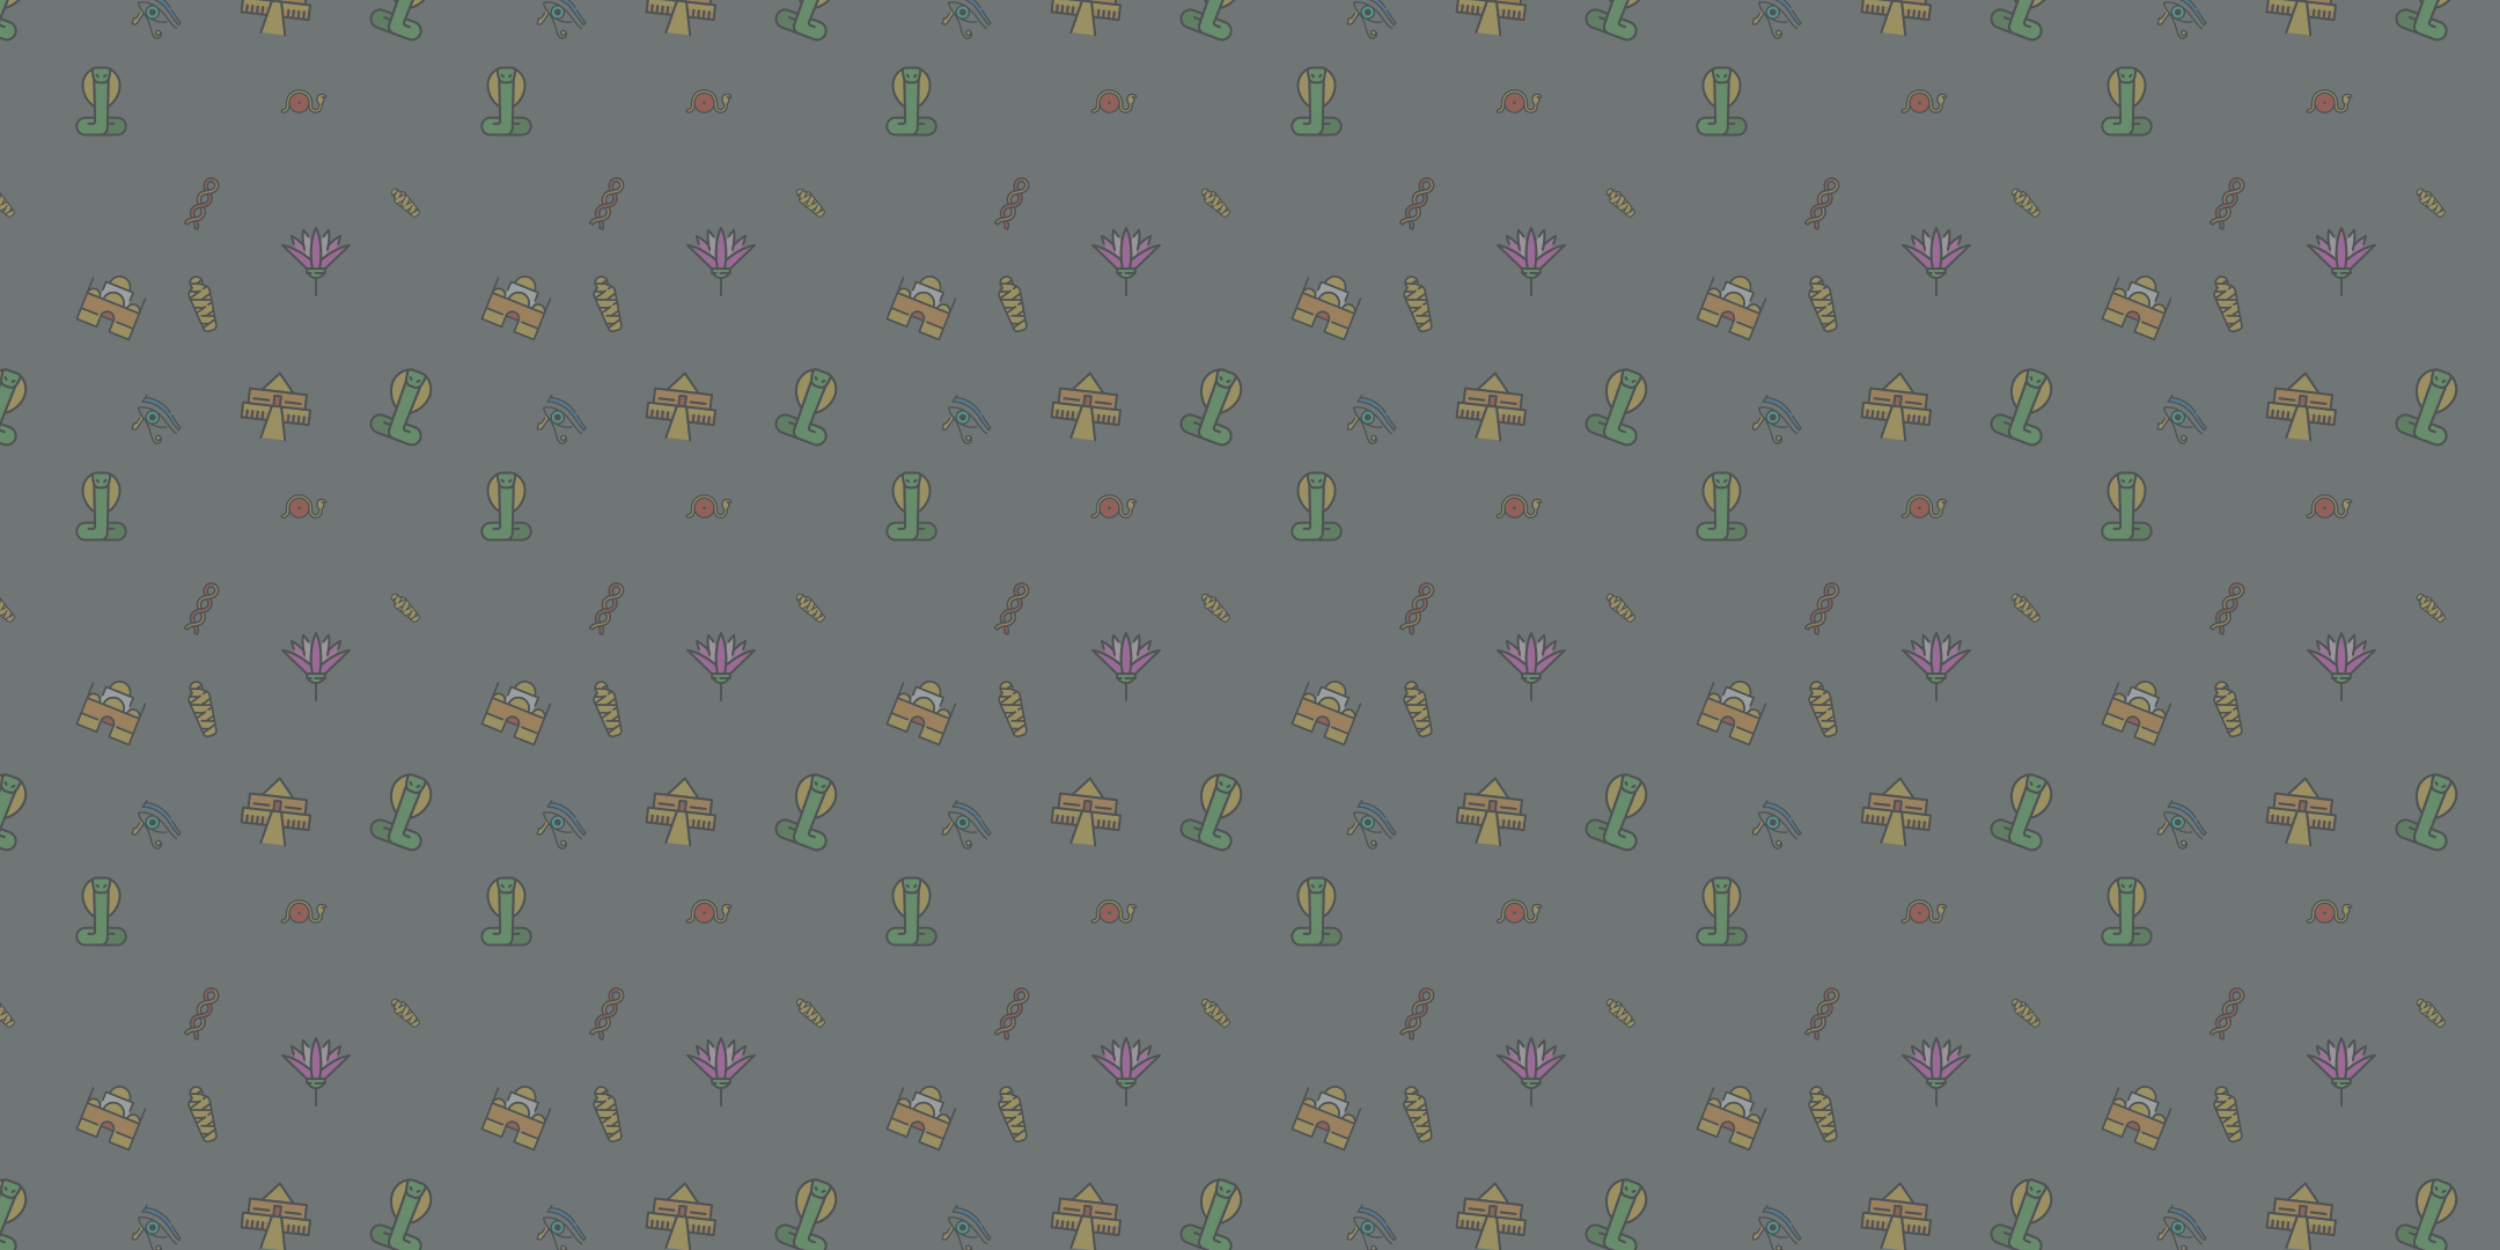 <svg xmlns="http://www.w3.org/2000/svg" xmlns:xlink="http://www.w3.org/1999/xlink" xmlns:fi="http://pattern.flaticon.com/" x="0" y="0" width="2160" height="1080" viewBox="0 0 2160 1080"><rect x="0px" y="0px" width="100%" height="100%" opacity="1" fill="#707676"/><defs><g transform="matrix(0.128 0.048 -0.048 0.128 331.529 309.042)" id="L1_12"><path d="M125,450h75.543c-9.891-9.502-16.2-22.722-16.516-37.327l-0.491-22.672L147.5,390   c-4.142,0-7.5-3.358-7.5-7.5s3.358-7.5,7.5-7.5l35.71,0.001L182.668,350H125c-27.57,0-50,22.43-50,50S97.43,450,125,450z" fill="#3b913e"/><path d="M180.616,255.317l-3.627-167.335c-1.216-2.703-2.146-5.524-2.726-8.428l-8.233-41.166   c-0.605-3.025-0.822-6.005-0.676-8.895C134.123,51.104,115,86.711,115,126.006C115,174.139,143.024,228.139,180.616,255.317z" fill="#fecc33"/><path d="M299.647,29.492c0.146,2.89-0.071,5.87-0.676,8.895l-8.233,41.166   c-0.581,2.904-1.511,5.725-2.726,8.428l-3.627,167.336C321.977,228.14,350,174.139,350,126.006   C350,86.712,330.878,51.104,299.647,29.492z" fill="#fecc33"/><path d="M340,350h-57.668l-0.383,17.665c-0.042,1.956,0.682,3.797,2.039,5.184s3.182,2.15,5.138,2.15H317.5   c4.142,0,7.5,3.357,7.5,7.5s-3.358,7.5-7.5,7.5h-28.375c-6.024,0-11.656-2.365-15.858-6.659c-4.203-4.295-6.445-9.977-6.314-15.999   l0.071-3.273l5.583-257.539C265.238,111.805,256.425,115,247.5,115h-30c-8.925,0-17.738-3.195-25.106-8.471l6.629,305.82   c0.434,20.021,16.504,36.438,36.274,37.582c0.73,0.042,1.464,0.069,2.203,0.069H340c27.57,0,50-22.43,50-50S367.57,350,340,350z" fill="#4fc153"/><path d="M197.5,15c-5.691,0-10.542,2.094-13.659,5.896s-4.219,8.97-3.103,14.55l8.233,41.166   C191.507,89.29,204.571,100,217.5,100h30c12.929,0,25.993-10.71,28.529-23.388l8.233-41.166c1.116-5.58,0.014-10.747-3.103-14.55   S273.191,15,267.5,15H197.5z M197.197,52.196c2.929-2.928,7.678-2.928,10.606,0l10,10c2.929,2.93,2.929,7.678,0,10.607   C216.339,74.268,214.419,75,212.5,75s-3.839-0.732-5.303-2.196l-10-10C194.268,59.874,194.268,55.126,197.197,52.196z    M267.803,62.804l-10,10C256.339,74.268,254.419,75,252.5,75s-3.839-0.732-5.303-2.196c-2.929-2.93-2.929-7.678,0-10.607l10-10   c2.929-2.928,7.678-2.928,10.606,0C270.732,55.126,270.732,59.874,267.803,62.804z" fill="#4fc153"/><path d="M340,335h-57.343l1.332-61.462c22.229-13.29,42.475-35.134,57.346-61.985C356.596,183.997,365,153.616,365,126.006   c0-27.074-8.112-53.111-23.46-75.297c-14.846-21.462-35.419-37.909-59.52-47.625C277.666,1.065,272.755,0,267.5,0h-70   c-5.256,0-10.168,1.066-14.523,3.085c-24.099,9.716-44.671,26.163-59.516,47.622C108.113,72.894,100,98.932,100,126.006   c0,27.609,8.404,57.989,23.663,85.544c14.871,26.852,35.118,48.697,57.348,61.988L182.343,335H125c-35.841,0-65,29.159-65,65   s29.159,65,65,65h215c35.841,0,65-29.159,65-65S375.841,335,340,335z M340,450H237.5c-0.74,0-1.473-0.027-2.203-0.069   c-19.77-1.144-35.84-17.561-36.274-37.582l-6.629-305.82c7.368,5.276,16.181,8.471,25.106,8.471h30   c8.925,0,17.738-3.195,25.106-8.471l-5.583,257.539l-0.071,3.273c-0.131,6.022,2.112,11.704,6.314,15.999   c4.202,4.294,9.834,6.659,15.858,6.659H317.5c4.142,0,7.5-3.357,7.5-7.5s-3.358-7.5-7.5-7.5h-28.375   c-1.956,0-3.781-0.764-5.138-2.15s-2.081-3.228-2.039-5.184L282.332,350H340c27.57,0,50,22.43,50,50S367.57,450,340,450z M125,350   h57.668l0.542,25.001L147.5,375c-4.142,0-7.5,3.358-7.5,7.5s3.358,7.5,7.5,7.5l36.035,0.001l0.491,22.672   c0.316,14.605,6.626,27.825,16.516,37.327H125c-27.57,0-50-22.43-50-50S97.43,350,125,350z M284.384,255.317l3.627-167.336   c1.216-2.703,2.146-5.524,2.726-8.428l8.233-41.166c0.605-3.025,0.822-6.005,0.676-8.895C330.878,51.104,350,86.712,350,126.006   C350,174.139,321.977,228.14,284.384,255.317z M281.159,20.896c3.117,3.803,4.219,8.97,3.103,14.55l-8.233,41.166   C273.493,89.29,260.429,100,247.5,100h-30c-12.929,0-25.993-10.71-28.529-23.388l-8.233-41.166   c-1.116-5.58-0.014-10.747,3.103-14.55S191.809,15,197.5,15h70C273.191,15,278.042,17.094,281.159,20.896z M165.353,29.493   c-0.146,2.89,0.071,5.87,0.676,8.895l8.233,41.166c0.581,2.904,1.511,5.725,2.726,8.428l3.627,167.335   C143.024,228.139,115,174.139,115,126.006C115,86.711,134.123,51.104,165.353,29.493z"/><path d="M207.197,72.804C208.661,74.268,210.581,75,212.5,75s3.839-0.732,5.303-2.196c2.929-2.93,2.929-7.678,0-10.607l-10-10   c-2.929-2.928-7.678-2.928-10.606,0c-2.929,2.93-2.929,7.678,0,10.607L207.197,72.804z"/><path d="M257.197,52.196l-10,10c-2.929,2.93-2.929,7.678,0,10.607C248.661,74.268,250.581,75,252.5,75s3.839-0.732,5.303-2.196   l10-10c2.929-2.93,2.929-7.678,0-10.607C264.875,49.269,260.125,49.269,257.197,52.196z"/></g><g transform="matrix(0.091 0.045 -0.045 0.091 164.45 143.349)" id="L1_13"><path d="M257.776,402.23c-4.166,3.115-8.328,6.045-12.333,8.86c-0.101,0.071-0.197,0.139-0.298,0.21   c12.662,10.116,23.088,21.561,25.447,38.7h15.121C283.408,427.837,270.995,413.374,257.776,402.23z" fill="#e43017"/><path d="M207.223,383.139c4.166-3.115,8.329-6.045,12.334-8.861c0.101-0.071,0.196-0.139,0.296-0.209   c-14.423-11.523-25.944-24.773-25.944-46.2c0-28.513,19.883-42.493,42.906-58.681c5.468-3.845,10.976-7.722,16.23-11.834   c0.082-0.07,0.167-0.133,0.252-0.199c17.914-14.068,32.797-30.943,32.797-58.922c0-26.483-13.663-42.92-28.319-55.275   c-4.165,3.115-8.328,6.045-12.333,8.861c-0.101,0.071-0.196,0.139-0.297,0.209c14.424,11.524,25.945,24.775,25.945,46.205   c0,28.514-19.883,42.494-42.906,58.681c-5.516,3.878-11.072,7.79-16.368,11.942c-0.06,0.049-0.121,0.097-0.182,0.144   c-17.884,14.056-32.73,30.924-32.73,58.868C178.906,354.351,192.569,370.785,207.223,383.139z" fill="#e43017"/><path d="M253.502,386.627c17.823-14.035,32.592-30.887,32.592-58.758c0-26.482-13.663-42.918-28.317-55.271   c-4.165,3.115-8.328,6.045-12.332,8.86c-0.101,0.071-0.197,0.139-0.297,0.21c14.423,11.523,25.943,24.774,25.943,46.202   c0,28.513-19.883,42.492-42.906,58.679c-5.499,3.866-11.038,7.764-16.319,11.901c-0.109,0.091-0.222,0.176-0.335,0.26   c-16.181,12.735-29.85,27.789-32.251,51.291h15.119c3.189-23.597,21.508-36.479,42.416-51.179   c5.456-3.836,10.95-7.703,16.194-11.805C253.168,386.878,253.333,386.75,253.502,386.627z" fill="#ff9926"/><path d="M207.223,253.507c4.166-3.115,8.33-6.046,12.335-8.862c0.1-0.07,0.195-0.138,0.295-0.208   c-14.424-11.523-25.945-24.774-25.945-46.203c0-28.515,19.883-42.495,42.906-58.684c5.46-3.839,10.96-7.711,16.208-11.816   c0.129-0.111,0.263-0.213,0.398-0.314c17.859-14.049,32.673-30.911,32.673-58.826c0-29.55-24.039-53.591-53.589-53.594v15.003   c21.277,0.003,38.586,17.313,38.586,38.591c0,28.516-19.884,42.497-42.907,58.684c-5.454,3.835-10.947,7.702-16.189,11.802   c-0.162,0.141-0.33,0.271-0.501,0.396c-17.821,14.036-32.589,30.888-32.589,58.759   C178.905,224.718,192.568,241.153,207.223,253.507z" fill="#ff9926"/><path d="M232.5,15c-29.552,0-53.594,24.042-53.594,53.594c0,26.483,13.662,42.92,28.317,55.275   c4.164-3.114,8.326-6.044,12.33-8.859c0.101-0.071,0.2-0.14,0.3-0.211c-14.424-11.524-25.944-24.775-25.944-46.205   c0-21.279,17.312-38.591,38.591-38.591c0.002,0,0.003,0,0.005,0V15C232.503,15,232.502,15,232.5,15z" fill="#e43017"/><path d="M269.652,392.663c17.034-14.999,31.442-34.666,31.442-64.794c0-31.143-15.58-50.925-31.442-64.838   c17.035-15,31.443-34.669,31.443-64.797c0-31.144-15.58-50.928-31.444-64.841c17.035-15.001,31.443-34.67,31.443-64.799   C301.094,30.771,270.322,0,232.5,0c-37.823,0-68.594,30.771-68.594,68.594c0,31.143,15.58,50.927,31.443,64.841   c-17.035,15.001-31.444,34.67-31.444,64.8c0,31.144,15.58,50.926,31.443,64.839c-17.034,15-31.442,34.668-31.442,64.796   c0,31.142,15.58,50.924,31.442,64.836c-17.035,15-31.443,34.667-31.443,64.795c0,4.142,3.358,7.5,7.5,7.5h30.003   c4.142,0,7.5-3.358,7.5-7.5c0-15.207,7.316-24.519,23.614-37.012c15.945,12.161,23.57,21.503,23.57,37.012   c0,4.142,3.357,7.5,7.5,7.5h30.003c4.143,0,7.5-3.358,7.5-7.5C301.095,426.358,285.515,406.576,269.652,392.663z M178.905,198.234   c0-27.87,14.767-44.723,32.589-58.759c0.171-0.125,0.339-0.255,0.501-0.396c5.242-4.1,10.735-7.967,16.189-11.802   c23.023-16.188,42.907-30.168,42.907-58.684c0-21.277-17.309-38.588-38.586-38.591c-0.002,0-0.003,0-0.005,0   c-21.279,0-38.591,17.312-38.591,38.591c0,21.429,11.521,34.681,25.944,46.205c-0.101,0.071-0.199,0.14-0.3,0.211   c-4.004,2.815-8.165,5.745-12.33,8.859c-14.655-12.355-28.317-28.791-28.317-55.275C178.906,39.042,202.948,15,232.5,15   c0.002,0,0.003,0,0.005,0c29.55,0.003,53.589,24.043,53.589,53.594c0,27.915-14.814,44.778-32.673,58.826   c-0.135,0.101-0.269,0.203-0.398,0.314c-5.248,4.106-10.747,7.977-16.208,11.816c-23.023,16.188-42.906,30.169-42.906,58.684   c0,21.429,11.521,34.679,25.945,46.203c-0.1,0.07-0.195,0.138-0.295,0.208c-4.005,2.816-8.169,5.747-12.335,8.862   C192.568,241.153,178.905,224.718,178.905,198.234z M208.909,68.594c0-13.008,10.583-23.591,23.591-23.591   s23.591,10.583,23.591,23.591c0,15.21-7.314,24.523-23.615,37.018C216.529,93.448,208.909,84.108,208.909,68.594z M256.092,198.234   c0,15.208-7.316,24.521-23.614,37.014c-15.944-12.161-23.569-21.502-23.569-37.014c0-15.21,7.316-24.522,23.615-37.016   C248.467,173.38,256.092,182.721,256.092,198.234z M178.906,327.869c0-27.944,14.846-44.811,32.73-58.868   c0.061-0.047,0.122-0.094,0.182-0.144c5.296-4.152,10.852-8.064,16.368-11.942c23.023-16.188,42.906-30.167,42.906-58.681   c0-21.43-11.521-34.681-25.945-46.205c0.1-0.07,0.196-0.139,0.297-0.209c4.005-2.816,8.167-5.746,12.333-8.861   c14.655,12.355,28.319,28.792,28.319,55.275c0,27.979-14.883,44.854-32.797,58.922c-0.084,0.066-0.17,0.129-0.252,0.199   c-5.255,4.112-10.762,7.989-16.23,11.834c-23.023,16.188-42.906,30.167-42.906,58.681c0,21.426,11.521,34.677,25.944,46.2   c-0.1,0.07-0.196,0.138-0.296,0.209c-4.005,2.816-8.168,5.746-12.334,8.861C192.569,370.785,178.906,354.351,178.906,327.869z    M256.091,327.869c0,15.207-7.315,24.519-23.613,37.011c-15.944-12.161-23.569-21.501-23.569-37.011   c0-15.208,7.316-24.52,23.613-37.013C248.466,303.017,256.091,312.358,256.091,327.869z M236.814,398.821   c-20.908,14.7-39.227,27.583-42.416,51.179h-15.119c2.401-23.502,16.07-38.556,32.251-51.291c0.114-0.084,0.226-0.169,0.335-0.26   c5.281-4.137,10.82-8.035,16.319-11.901c23.023-16.187,42.906-30.166,42.906-58.679c0-21.428-11.52-34.678-25.943-46.202   c0.1-0.071,0.196-0.139,0.297-0.21c4.005-2.816,8.167-5.746,12.332-8.86c14.654,12.354,28.317,28.789,28.317,55.271   c0,27.871-14.77,44.723-32.592,58.758c-0.168,0.123-0.334,0.251-0.493,0.389C247.765,391.117,242.27,394.985,236.814,398.821z    M270.592,450c-2.359-17.139-12.785-28.584-25.447-38.7c0.101-0.071,0.197-0.139,0.298-0.21c4.005-2.816,8.168-5.746,12.333-8.86   c13.22,11.144,25.632,25.607,27.937,47.77H270.592z"/></g><g transform="matrix(0.048 -0.048 0.048 0.048 327.747 175)" id="L1_14"><path d="M278.952,423.471l-96.715-32.399l4.207,35.758C187.921,439.389,199.854,450,212.5,450h40   c12.646,0,24.579-10.611,26.057-23.171L278.952,423.471z" fill="#fecc33"/><path d="M230.214,273.143c-0.001,0-0.001-0.001-0.001-0.001l-12.591-4.218   c-3.928-1.315-6.045-5.566-4.729-9.494c1.315-3.927,5.564-6.044,9.494-4.729l10.115,3.388l68.613-22.985l6.268-53.281   l-144.083,48.268l0.59,5.013l29.775,9.974c3.928,1.315,6.045,5.566,4.729,9.493c-1.051,3.138-3.975,5.12-7.111,5.12   c-0.79,0-1.593-0.126-2.383-0.391l-23.073-7.729l6.268,53.281l60.407,20.236l33.686-11.285c3.931-1.316,8.179,0.802,9.494,4.729   c1.316,3.928-0.802,8.179-4.729,9.494l-92.487,30.983l1.834,15.592l52.201,17.487l52.201-17.488l9.418-80.051L230.214,273.143z" fill="#fecc33"/><path d="M191.281,125.693c-0.79,0-1.593-0.126-2.383-0.391l-26.569-8.901   c-6.265,8.773-10,20.452-8.875,30.017l2.228,18.938l76.819,25.734l76.389-25.59l-91.269-30.575   c-3.928-1.315-6.045-5.566-4.729-9.494c1.316-3.927,5.564-6.045,9.494-4.729l10.115,3.388l57.481-19.256l-20.038-13.36   c-1.656-1.104-2.806-2.821-3.195-4.772c-0.389-1.952,0.014-3.979,1.119-5.634c4.449-6.66,6.893-14.379,7.112-22.389L198.34,84.353   c0.092,0.776,0.068,1.568-0.087,2.348c-0.389,1.952-1.539,3.67-3.195,4.773l-20.039,13.36l18.643,6.245   c3.928,1.315,6.045,5.566,4.729,9.493C197.341,123.711,194.417,125.693,191.281,125.693z" fill="#fecc33"/><path d="M232.5,57.09l40.165-13.456C266.903,26.99,251.08,15,232.5,15c-18.58,0-34.403,11.99-40.165,28.635   L232.5,57.09z" fill="#fecc33"/><path d="M282.764,391.071 256.11,400 280.742,408.251z" fill="#fecc33"/><path d="M256.111,132l54.966,18.414l0.47-3.995c1.125-9.565-2.611-21.244-8.876-30.017L256.111,132z" fill="#fecc33"/><path d="M208.89,65l-18.869-6.321c0.112,4.096,0.808,8.114,2.056,11.954L208.89,65z" fill="#fecc33"/><path d="M299.176,251.573 256.111,266 295.91,279.333z" fill="#fecc33"/><path d="M174.031,321.323 176.674,343.793 208.89,333z" fill="#fecc33"/><path d="M208.89,199 157.62,181.825 161.508,214.874z" fill="#fecc33"/><path d="M301.698,94.619l-17.598-11.732C287.977,75.027,290,66.378,290,57.5c0-3.342-0.303-6.613-0.853-9.8   c-0.035-0.317-0.093-0.634-0.17-0.951C283.927,20.166,260.531,0,232.5,0c-28.031,0-51.427,20.166-56.477,46.75   c-0.077,0.316-0.135,0.633-0.17,0.949C175.303,50.886,175,54.158,175,57.5c0,8.878,2.023,17.527,5.899,25.387l-17.598,11.732   c-16.143,10.762-27.012,34.284-24.745,53.552l9.131,77.617c0.002,0.018,0.004,0.036,0.006,0.055l15.162,128.878   c0.001,0.01,0.002,0.02,0.003,0.03l8.686,73.831C173.909,448.663,192.281,465,212.5,465h40c20.22,0,38.591-16.337,40.953-36.419   l1.1-9.346c0.004-0.029,0.007-0.057,0.01-0.086l15.158-128.838c0.003-0.025,0.006-0.049,0.009-0.074l15.159-128.85   c0.003-0.021,0.005-0.041,0.007-0.062l1.547-13.153C328.71,128.902,317.841,105.38,301.698,94.619z M252.5,450h-40   c-12.646,0-24.579-10.611-26.057-23.171l-4.207-35.758l96.715,32.399l-0.395,3.358C277.079,439.389,265.147,450,252.5,450z    M256.11,400l26.653-8.929l-2.021,17.181L256.11,400z M232.5,392.091l-52.201-17.487l-1.834-15.592l92.487-30.983   c3.927-1.315,6.045-5.566,4.729-9.494c-1.315-3.927-5.563-6.045-9.494-4.729l-33.686,11.285l-60.407-20.236l-6.268-53.281   l23.073,7.729c0.791,0.265,1.593,0.391,2.383,0.391c3.136,0,6.06-1.982,7.111-5.12c1.315-3.927-0.802-8.178-4.729-9.493   l-29.775-9.974l-0.59-5.013l144.083-48.268l-6.268,53.281L232.5,258.091l-10.115-3.388c-3.93-1.315-8.178,0.802-9.494,4.729   c-1.316,3.928,0.801,8.179,4.729,9.494l12.591,4.218c0,0,0.001,0.001,0.002,0.001l63.905,21.408l-9.418,80.051L232.5,392.091z    M193.663,111.08l-18.643-6.245l20.039-13.36c1.656-1.104,2.806-2.821,3.195-4.773c0.156-0.78,0.179-1.572,0.087-2.348   l76.638-25.674c-0.219,8.011-2.663,15.729-7.112,22.389c-1.105,1.655-1.508,3.682-1.119,5.634c0.39,1.951,1.539,3.668,3.195,4.772   l20.038,13.36L232.5,124.091l-10.115-3.388c-3.929-1.316-8.178,0.802-9.494,4.729c-1.316,3.928,0.801,8.179,4.729,9.494   L308.89,165.5l-76.389,25.59l-76.819-25.734l-2.228-18.938c-1.126-9.565,2.609-21.244,8.875-30.017l26.569,8.901   c0.791,0.265,1.593,0.391,2.383,0.391c3.136,0,6.06-1.982,7.11-5.12C199.708,116.646,197.59,112.396,193.663,111.08z M232.5,15   c18.58,0,34.403,11.99,40.165,28.635L232.5,57.09l-40.165-13.456C198.097,26.99,213.92,15,232.5,15z M208.89,65l-16.813,5.632   c-1.247-3.84-1.944-7.858-2.056-11.954L208.89,65z M208.89,199l-47.383,15.873l-3.888-33.049L208.89,199z M174.031,321.323   L208.89,333l-32.216,10.792L174.031,321.323z M299.176,251.573l-3.266,27.759L256.111,266L299.176,251.573z M311.547,146.419   l-0.47,3.995L256.111,132l46.561-15.598C308.936,125.175,312.672,136.854,311.547,146.419z"/></g><g transform="matrix(-0.129 0 0 0.129 117.5 57.5)" id="L1_15"><path d="M125,450h75.543c-9.891-9.502-16.2-22.722-16.516-37.327l-0.491-22.672L147.5,390   c-4.142,0-7.5-3.358-7.5-7.5s3.358-7.5,7.5-7.5l35.71,0.001L182.668,350H125c-27.57,0-50,22.43-50,50S97.43,450,125,450z" fill="#3b913e"/><path d="M180.616,255.317l-3.627-167.335c-1.216-2.703-2.146-5.524-2.726-8.428l-8.233-41.166   c-0.605-3.025-0.822-6.005-0.676-8.895C134.123,51.104,115,86.711,115,126.006C115,174.139,143.024,228.139,180.616,255.317z" fill="#fecc33"/><path d="M299.647,29.492c0.146,2.89-0.071,5.87-0.676,8.895l-8.233,41.166   c-0.581,2.904-1.511,5.725-2.726,8.428l-3.627,167.336C321.977,228.14,350,174.139,350,126.006   C350,86.712,330.878,51.104,299.647,29.492z" fill="#fecc33"/><path d="M340,350h-57.668l-0.383,17.665c-0.042,1.956,0.682,3.797,2.039,5.184s3.182,2.15,5.138,2.15H317.5   c4.142,0,7.5,3.357,7.5,7.5s-3.358,7.5-7.5,7.5h-28.375c-6.024,0-11.656-2.365-15.858-6.659c-4.203-4.295-6.445-9.977-6.314-15.999   l0.071-3.273l5.583-257.539C265.238,111.805,256.425,115,247.5,115h-30c-8.925,0-17.738-3.195-25.106-8.471l6.629,305.82   c0.434,20.021,16.504,36.438,36.274,37.582c0.73,0.042,1.464,0.069,2.203,0.069H340c27.57,0,50-22.43,50-50S367.57,350,340,350z" fill="#4fc153"/><path d="M197.5,15c-5.691,0-10.542,2.094-13.659,5.896s-4.219,8.97-3.103,14.55l8.233,41.166   C191.507,89.29,204.571,100,217.5,100h30c12.929,0,25.993-10.71,28.529-23.388l8.233-41.166c1.116-5.58,0.014-10.747-3.103-14.55   S273.191,15,267.5,15H197.5z M197.197,52.196c2.929-2.928,7.678-2.928,10.606,0l10,10c2.929,2.93,2.929,7.678,0,10.607   C216.339,74.268,214.419,75,212.5,75s-3.839-0.732-5.303-2.196l-10-10C194.268,59.874,194.268,55.126,197.197,52.196z    M267.803,62.804l-10,10C256.339,74.268,254.419,75,252.5,75s-3.839-0.732-5.303-2.196c-2.929-2.93-2.929-7.678,0-10.607l10-10   c2.929-2.928,7.678-2.928,10.606,0C270.732,55.126,270.732,59.874,267.803,62.804z" fill="#4fc153"/><path d="M340,335h-57.343l1.332-61.462c22.229-13.29,42.475-35.134,57.346-61.985C356.596,183.997,365,153.616,365,126.006   c0-27.074-8.112-53.111-23.46-75.297c-14.846-21.462-35.419-37.909-59.52-47.625C277.666,1.065,272.755,0,267.5,0h-70   c-5.256,0-10.168,1.066-14.523,3.085c-24.099,9.716-44.671,26.163-59.516,47.622C108.113,72.894,100,98.932,100,126.006   c0,27.609,8.404,57.989,23.663,85.544c14.871,26.852,35.118,48.697,57.348,61.988L182.343,335H125c-35.841,0-65,29.159-65,65   s29.159,65,65,65h215c35.841,0,65-29.159,65-65S375.841,335,340,335z M340,450H237.5c-0.74,0-1.473-0.027-2.203-0.069   c-19.77-1.144-35.84-17.561-36.274-37.582l-6.629-305.82c7.368,5.276,16.181,8.471,25.106,8.471h30   c8.925,0,17.738-3.195,25.106-8.471l-5.583,257.539l-0.071,3.273c-0.131,6.022,2.112,11.704,6.314,15.999   c4.202,4.294,9.834,6.659,15.858,6.659H317.5c4.142,0,7.5-3.357,7.5-7.5s-3.358-7.5-7.5-7.5h-28.375   c-1.956,0-3.781-0.764-5.138-2.15s-2.081-3.228-2.039-5.184L282.332,350H340c27.57,0,50,22.43,50,50S367.57,450,340,450z M125,350   h57.668l0.542,25.001L147.5,375c-4.142,0-7.5,3.358-7.5,7.5s3.358,7.5,7.5,7.5l36.035,0.001l0.491,22.672   c0.316,14.605,6.626,27.825,16.516,37.327H125c-27.57,0-50-22.43-50-50S97.43,350,125,350z M284.384,255.317l3.627-167.336   c1.216-2.703,2.146-5.524,2.726-8.428l8.233-41.166c0.605-3.025,0.822-6.005,0.676-8.895C330.878,51.104,350,86.712,350,126.006   C350,174.139,321.977,228.14,284.384,255.317z M281.159,20.896c3.117,3.803,4.219,8.97,3.103,14.55l-8.233,41.166   C273.493,89.29,260.429,100,247.5,100h-30c-12.929,0-25.993-10.71-28.529-23.388l-8.233-41.166   c-1.116-5.58-0.014-10.747,3.103-14.55S191.809,15,197.5,15h70C273.191,15,278.042,17.094,281.159,20.896z M165.353,29.493   c-0.146,2.89,0.071,5.87,0.676,8.895l8.233,41.166c0.581,2.904,1.511,5.725,2.726,8.428l3.627,167.335   C143.024,228.139,115,174.139,115,126.006C115,86.711,134.123,51.104,165.353,29.493z"/><path d="M207.197,72.804C208.661,74.268,210.581,75,212.5,75s3.839-0.732,5.303-2.196c2.929-2.93,2.929-7.678,0-10.607l-10-10   c-2.929-2.928-7.678-2.928-10.606,0c-2.929,2.93-2.929,7.678,0,10.607L207.197,72.804z"/><path d="M257.197,52.196l-10,10c-2.929,2.93-2.929,7.678,0,10.607C248.661,74.268,250.581,75,252.5,75s3.839-0.732,5.303-2.196   l10-10c2.929-2.93,2.929-7.678,0-10.607C264.875,49.269,260.125,49.269,257.197,52.196z"/></g><g transform="matrix(-0.103 0.032 0.032 0.103 191.632 231.084)" id="L1_16"><path d="M278.952,423.471l-96.715-32.399l4.207,35.758C187.921,439.389,199.854,450,212.5,450h40   c12.646,0,24.579-10.611,26.057-23.171L278.952,423.471z" fill="#fecc33"/><path d="M230.214,273.143c-0.001,0-0.001-0.001-0.001-0.001l-12.591-4.218   c-3.928-1.315-6.045-5.566-4.729-9.494c1.315-3.927,5.564-6.044,9.494-4.729l10.115,3.388l68.613-22.985l6.268-53.281   l-144.083,48.268l0.59,5.013l29.775,9.974c3.928,1.315,6.045,5.566,4.729,9.493c-1.051,3.138-3.975,5.12-7.111,5.12   c-0.79,0-1.593-0.126-2.383-0.391l-23.073-7.729l6.268,53.281l60.407,20.236l33.686-11.285c3.931-1.316,8.179,0.802,9.494,4.729   c1.316,3.928-0.802,8.179-4.729,9.494l-92.487,30.983l1.834,15.592l52.201,17.487l52.201-17.488l9.418-80.051L230.214,273.143z" fill="#fecc33"/><path d="M191.281,125.693c-0.79,0-1.593-0.126-2.383-0.391l-26.569-8.901   c-6.265,8.773-10,20.452-8.875,30.017l2.228,18.938l76.819,25.734l76.389-25.59l-91.269-30.575   c-3.928-1.315-6.045-5.566-4.729-9.494c1.316-3.927,5.564-6.045,9.494-4.729l10.115,3.388l57.481-19.256l-20.038-13.36   c-1.656-1.104-2.806-2.821-3.195-4.772c-0.389-1.952,0.014-3.979,1.119-5.634c4.449-6.66,6.893-14.379,7.112-22.389L198.34,84.353   c0.092,0.776,0.068,1.568-0.087,2.348c-0.389,1.952-1.539,3.67-3.195,4.773l-20.039,13.36l18.643,6.245   c3.928,1.315,6.045,5.566,4.729,9.493C197.341,123.711,194.417,125.693,191.281,125.693z" fill="#fecc33"/><path d="M232.5,57.09l40.165-13.456C266.903,26.99,251.08,15,232.5,15c-18.58,0-34.403,11.99-40.165,28.635   L232.5,57.09z" fill="#fecc33"/><path d="M282.764,391.071 256.11,400 280.742,408.251z" fill="#fecc33"/><path d="M256.111,132l54.966,18.414l0.47-3.995c1.125-9.565-2.611-21.244-8.876-30.017L256.111,132z" fill="#fecc33"/><path d="M208.89,65l-18.869-6.321c0.112,4.096,0.808,8.114,2.056,11.954L208.89,65z" fill="#fecc33"/><path d="M299.176,251.573 256.111,266 295.91,279.333z" fill="#fecc33"/><path d="M174.031,321.323 176.674,343.793 208.89,333z" fill="#fecc33"/><path d="M208.89,199 157.62,181.825 161.508,214.874z" fill="#fecc33"/><path d="M301.698,94.619l-17.598-11.732C287.977,75.027,290,66.378,290,57.5c0-3.342-0.303-6.613-0.853-9.8   c-0.035-0.317-0.093-0.634-0.17-0.951C283.927,20.166,260.531,0,232.5,0c-28.031,0-51.427,20.166-56.477,46.75   c-0.077,0.316-0.135,0.633-0.17,0.949C175.303,50.886,175,54.158,175,57.5c0,8.878,2.023,17.527,5.899,25.387l-17.598,11.732   c-16.143,10.762-27.012,34.284-24.745,53.552l9.131,77.617c0.002,0.018,0.004,0.036,0.006,0.055l15.162,128.878   c0.001,0.01,0.002,0.02,0.003,0.03l8.686,73.831C173.909,448.663,192.281,465,212.5,465h40c20.22,0,38.591-16.337,40.953-36.419   l1.1-9.346c0.004-0.029,0.007-0.057,0.01-0.086l15.158-128.838c0.003-0.025,0.006-0.049,0.009-0.074l15.159-128.85   c0.003-0.021,0.005-0.041,0.007-0.062l1.547-13.153C328.71,128.902,317.841,105.38,301.698,94.619z M252.5,450h-40   c-12.646,0-24.579-10.611-26.057-23.171l-4.207-35.758l96.715,32.399l-0.395,3.358C277.079,439.389,265.147,450,252.5,450z    M256.11,400l26.653-8.929l-2.021,17.181L256.11,400z M232.5,392.091l-52.201-17.487l-1.834-15.592l92.487-30.983   c3.927-1.315,6.045-5.566,4.729-9.494c-1.315-3.927-5.563-6.045-9.494-4.729l-33.686,11.285l-60.407-20.236l-6.268-53.281   l23.073,7.729c0.791,0.265,1.593,0.391,2.383,0.391c3.136,0,6.06-1.982,7.111-5.12c1.315-3.927-0.802-8.178-4.729-9.493   l-29.775-9.974l-0.59-5.013l144.083-48.268l-6.268,53.281L232.5,258.091l-10.115-3.388c-3.93-1.315-8.178,0.802-9.494,4.729   c-1.316,3.928,0.801,8.179,4.729,9.494l12.591,4.218c0,0,0.001,0.001,0.002,0.001l63.905,21.408l-9.418,80.051L232.5,392.091z    M193.663,111.08l-18.643-6.245l20.039-13.36c1.656-1.104,2.806-2.821,3.195-4.773c0.156-0.78,0.179-1.572,0.087-2.348   l76.638-25.674c-0.219,8.011-2.663,15.729-7.112,22.389c-1.105,1.655-1.508,3.682-1.119,5.634c0.39,1.951,1.539,3.668,3.195,4.772   l20.038,13.36L232.5,124.091l-10.115-3.388c-3.929-1.316-8.178,0.802-9.494,4.729c-1.316,3.928,0.801,8.179,4.729,9.494   L308.89,165.5l-76.389,25.59l-76.819-25.734l-2.228-18.938c-1.126-9.565,2.609-21.244,8.875-30.017l26.569,8.901   c0.791,0.265,1.593,0.391,2.383,0.391c3.136,0,6.06-1.982,7.11-5.12C199.708,116.646,197.59,112.396,193.663,111.08z M232.5,15   c18.58,0,34.403,11.99,40.165,28.635L232.5,57.09l-40.165-13.456C198.097,26.99,213.92,15,232.5,15z M208.89,65l-16.813,5.632   c-1.247-3.84-1.944-7.858-2.056-11.954L208.89,65z M208.89,199l-47.383,15.873l-3.888-33.049L208.89,199z M174.031,321.323   L208.89,333l-32.216,10.792L174.031,321.323z M299.176,251.573l-3.266,27.759L256.111,266L299.176,251.573z M311.547,146.419   l-0.47,3.995L256.111,132l46.561-15.598C308.936,125.175,312.672,136.854,311.547,146.419z"/></g><g transform="matrix(0.086 0 0 0.086 242.5 67.5)" id="L1_17"><path d="M425.989,199.516H415c-4.142,0-7.5-3.357-7.5-7.5s3.358-7.5,7.5-7.5h16.511   c0.066-0.002,0.131,0,0.196,0h16.927c-3.039-8.038-10.813-13.769-19.902-13.769H400c-14.907,0-27.5,19.463-27.5,42.5   c0,16.79,6.559,32.092,16.71,38.98c2.057,1.396,3.289,3.72,3.289,6.206l0.001,22.816c0,23.435-19.065,42.5-42.5,42.5   s-42.5-19.065-42.5-42.5V247.5c0-66.857-54.393-121.25-121.25-121.25S65,180.643,65,247.5v33.75c0,23.435-19.065,42.5-42.5,42.5   c-4.136,0-7.5,3.364-7.5,7.5s3.364,7.5,7.5,7.5c31.706,0,57.5-25.794,57.5-57.5V247.5c0-58.587,47.664-106.25,106.25-106.25   S292.5,188.913,292.5,247.5v33.75c0,31.706,25.794,57.5,57.5,57.5s57.5-25.794,57.5-57.5v-22.814c0-2.485,1.231-4.81,3.288-6.206   c10.152-6.89,16.712-22.191,16.712-38.982C427.5,208.509,426.987,203.913,425.989,199.516z" fill="#fecc33"/><path d="M186.25,156.25c-50.315,0-91.25,40.935-91.25,91.25s40.935,91.25,91.25,91.25   s91.25-40.935,91.25-91.25S236.565,156.25,186.25,156.25z M186.25,262.5c-8.271,0-15-6.729-15-15s6.729-15,15-15s15,6.729,15,15   S194.521,262.5,186.25,262.5z" fill="#e43017"/><path d="M428.732,155.747H400c-11.867,0-22.838,6.337-30.893,17.844c-7.485,10.693-11.607,24.776-11.607,39.656   c0,20.225,7.574,38.53,19.999,48.91l0.001,19.093c0,15.163-12.336,27.5-27.5,27.5s-27.5-12.337-27.5-27.5V247.5   c0-75.129-61.122-136.25-136.25-136.25S50,172.371,50,247.5v33.75c0,15.163-12.336,27.5-27.5,27.5c-12.407,0-22.5,10.094-22.5,22.5   s10.093,22.5,22.5,22.5c34.102,0,62.763-23.674,70.455-55.446c18.046,33.008,53.099,55.446,93.295,55.446   s75.249-22.438,93.295-55.446c7.692,31.772,36.353,55.446,70.455,55.446c39.977,0,72.5-32.523,72.5-72.5v-19.091   c12.426-10.381,20-28.688,20-48.912c0-4.686-0.416-9.273-1.214-13.731H457.5c4.142,0,7.5-3.357,7.5-7.5   C465,172.017,448.73,155.747,428.732,155.747z M410.788,252.229c-2.057,1.396-3.288,3.721-3.288,6.206v22.814   c0,31.706-25.794,57.5-57.5,57.5s-57.5-25.794-57.5-57.5V247.5c0-58.587-47.664-106.25-106.25-106.25S80,188.913,80,247.5v33.75   c0,31.706-25.794,57.5-57.5,57.5c-4.136,0-7.5-3.364-7.5-7.5s3.364-7.5,7.5-7.5c23.435,0,42.5-19.065,42.5-42.5V247.5   c0-66.857,54.393-121.25,121.25-121.25S307.5,180.643,307.5,247.5v33.75c0,23.435,19.065,42.5,42.5,42.5s42.5-19.065,42.5-42.5   l-0.001-22.816c0-2.486-1.231-4.81-3.289-6.206c-10.151-6.889-16.71-22.19-16.71-38.98c0-23.037,12.593-42.5,27.5-42.5h28.732   c9.089,0,16.864,5.73,19.902,13.769h-16.927c-0.065,0-0.131-0.002-0.196,0H415c-4.142,0-7.5,3.357-7.5,7.5s3.358,7.5,7.5,7.5   h10.989c0.998,4.397,1.511,8.993,1.511,13.731C427.5,230.038,420.94,245.34,410.788,252.229z M186.25,338.75   c-50.315,0-91.25-40.935-91.25-91.25s40.935-91.25,91.25-91.25s91.25,40.935,91.25,91.25S236.565,338.75,186.25,338.75z"/><path d="M186.25,232.5c-8.271,0-15,6.729-15,15s6.729,15,15,15s15-6.729,15-15S194.521,232.5,186.25,232.5z"/></g><g transform="matrix(0.129 0.015 -0.015 0.129 212.556 -32.591)" id="L1_18"><path d="M282.841,283.166h28.249l0,0c0-4.143,3.357-7.5,7.5-7.5s7.5,3.357,7.5,7.5l0,0h19.728l0,0   c0-4.143,3.357-7.5,7.5-7.5s7.5,3.357,7.5,7.5l0,0h19.728l0,0c0-4.143,3.357-7.5,7.5-7.5s7.5,3.357,7.5,7.5l0,0h19.727l0,0   c0-4.143,3.357-7.5,7.5-7.5s7.5,3.357,7.5,7.5l0,0H450v-41.867H273.271L282.841,283.166z" fill="#fecc33"/><path d="M191.728,241.299H15v41.867h19.727l0,0c0-4.143,3.358-7.5,7.5-7.5s7.5,3.357,7.5,7.5l0,0h19.728l0,0   c0-4.143,3.358-7.5,7.5-7.5c4.142,0,7.5,3.357,7.5,7.5l0,0h19.727l0,0c0-4.143,3.358-7.5,7.5-7.5s7.5,3.357,7.5,7.5l0,0h19.728l0,0   c0-4.143,3.358-7.5,7.5-7.5s7.5,3.357,7.5,7.5l0,0h28.249L191.728,241.299z" fill="#fecc33"/><rect x="84px" y="283px" width="19px" height="41px" fill="#ff9926"/><rect x="49px" y="283px" width="19px" height="41px" fill="#ff9926"/><rect x="15px" y="283px" width="19px" height="41px" fill="#ff9926"/><path d="M292.412,325.033 311.091,325.033 311.091,283.166 282.841,283.166z" fill="#ff9926"/><path d="M153.909,283.166 153.909,325.033 172.588,325.033 182.158,283.166z" fill="#ff9926"/><rect x="119px" y="283px" width="19px" height="41px" fill="#ff9926"/><rect x="326px" y="283px" width="19px" height="41px" fill="#ff9926"/><rect x="360px" y="283px" width="19px" height="41px" fill="#ff9926"/><rect x="395px" y="283px" width="19px" height="41px" fill="#ff9926"/><rect x="430px" y="283px" width="19px" height="41px" fill="#ff9926"/><path d="M228.5,23.968 139.416,127.565 317.585,127.565z" fill="#fecc33"/><path d="M203.636,165.065c0-4.143,3.358-7.5,7.5-7.5h42.727c4.143,0,7.5,3.357,7.5,7.5v61.233h153.909   v-83.733H49.727v83.733h153.909V165.065z M288.591,191.616h99.455c4.143,0,7.5,3.357,7.5,7.5s-3.357,7.5-7.5,7.5h-99.455   c-4.143,0-7.5-3.357-7.5-7.5S284.448,191.616,288.591,191.616z M176.409,206.616H76.955c-4.142,0-7.5-3.357-7.5-7.5   s3.358-7.5,7.5-7.5h99.455c4.142,0,7.5,3.357,7.5,7.5S180.551,206.616,176.409,206.616z" fill="#ff9926"/><rect x="218px" y="172px" width="27px" height="53px" fill="#e43017"/><path d="M257.884,241.299 207.115,241.299 158.83,452.533 306.17,452.533z" fill="#fecc33"/><path d="M176.409,191.616H76.955c-4.142,0-7.5,3.357-7.5,7.5s3.358,7.5,7.5,7.5h99.455c4.142,0,7.5-3.357,7.5-7.5   S180.551,191.616,176.409,191.616z"/><path d="M288.591,206.616h99.455c4.143,0,7.5-3.357,7.5-7.5s-3.357-7.5-7.5-7.5h-99.455c-4.143,0-7.5,3.357-7.5,7.5   S284.448,206.616,288.591,206.616z"/><path d="M457.5,226.299h-27.228v-91.233c0-4.143-3.357-7.5-7.5-7.5h-85.405L234.187,7.575c-1.425-1.657-3.501-2.61-5.687-2.61   c-2.186,0-4.262,0.953-5.687,2.61l-103.18,119.99H42.227c-4.142,0-7.5,3.357-7.5,7.5v91.233H7.5c-4.142,0-7.5,3.357-7.5,7.5v98.734   c0,4.143,3.358,7.5,7.5,7.5h161.659l-25.334,110.829c-0.923,4.037,1.602,8.06,5.64,8.982c0.563,0.129,1.125,0.19,1.678,0.19   c3.42,0,6.51-2.355,7.305-5.831l0.382-1.671l48.286-211.234h50.769l48.285,211.234l0.382,1.671   c0.795,3.476,3.885,5.831,7.305,5.831c0.554,0,1.116-0.062,1.678-0.19c4.038-0.923,6.563-4.945,5.641-8.982l-25.334-110.829H457.5   c4.143,0,7.5-3.357,7.5-7.5v-98.734C465,229.656,461.643,226.299,457.5,226.299z M450,283.166v41.867h-19.728v-41.867l0,0   c0-4.143-3.357-7.5-7.5-7.5s-7.5,3.357-7.5,7.5l0,0v41.867h-19.727v-41.867l0,0c0-4.143-3.357-7.5-7.5-7.5s-7.5,3.357-7.5,7.5l0,0   v41.867h-19.728v-41.867l0,0c0-4.143-3.357-7.5-7.5-7.5s-7.5,3.357-7.5,7.5l0,0v41.867h-19.728v-41.867l0,0   c0-4.143-3.357-7.5-7.5-7.5s-7.5,3.357-7.5,7.5l0,0v41.867h-18.679l-9.57-41.867l-9.57-41.867H450V283.166z M172.588,325.033   h-18.679v-41.867l0,0c0-4.143-3.358-7.5-7.5-7.5s-7.5,3.357-7.5,7.5l0,0v41.867h-19.728v-41.867l0,0c0-4.143-3.358-7.5-7.5-7.5   s-7.5,3.357-7.5,7.5l0,0v41.867H84.455v-41.867l0,0c0-4.143-3.358-7.5-7.5-7.5c-4.142,0-7.5,3.357-7.5,7.5l0,0v41.867H49.727   v-41.867l0,0c0-4.143-3.358-7.5-7.5-7.5s-7.5,3.357-7.5,7.5l0,0v41.867H15v-41.867v-41.867h176.728l-9.57,41.867L172.588,325.033z    M49.727,142.565h365.545v83.733H261.363v-61.233c0-4.143-3.357-7.5-7.5-7.5h-42.727c-4.142,0-7.5,3.357-7.5,7.5v61.233H49.727   V142.565z M246.363,226.299h-27.727v-53.733h27.727V226.299z M228.5,23.968l89.085,103.598H139.416L228.5,23.968z"/></g><g transform="matrix(0.129 0 0 0.129 243 196)" id="L1_19"><path d="M174.49,68.041c-7.476-11.533-15.075-21.686-22.697-30.334   c-2.985,31.315,0.769,70.807,10.897,113.205c0.957,4.006-1.497,8.027-5.486,9.018c2.178,8.573,4.607,17.256,7.308,26.02   c1.759,1.246,3.513,2.505,5.264,3.777c7.568,5.499,14.987,11.182,22.187,16.987c-0.492-9.464-0.75-19.028-0.75-28.626   c0-29.472,2.375-58.23,6.782-84.639c-4.293-8.137-8.706-15.872-13.203-23.153C181.326,72.491,176.728,71.494,174.49,68.041z" fill="#ffdbf9"/><path d="M273.038,206.714c7.2-5.805,14.618-11.488,22.187-16.987c1.75-1.272,3.505-2.531,5.264-3.777   c2.701-8.763,5.13-17.446,7.308-26.019c-3.989-0.991-6.443-5.012-5.486-9.018c10.128-42.398,13.882-81.89,10.897-113.205   c-7.622,8.648-15.221,18.801-22.697,30.334c-2.239,3.454-6.835,4.45-10.303,2.254c-4.497,7.281-8.91,15.016-13.203,23.153   c4.407,26.409,6.782,55.167,6.782,84.639C273.787,187.686,273.53,197.25,273.038,206.714z" fill="#ffdbf9"/><path d="M304.041,201.862c-11.256,8.178-22.166,16.771-32.485,25.567   c-1.412,15.475-3.485,30.508-6.185,44.774h26.678l141.614-136.75C394.71,146.142,348.083,169.863,304.041,201.862z" fill="#fe4ce1"/><path d="M250.104,272.202c5.687-28.905,8.683-61.296,8.683-94.114c0-59.142-9.695-115.004-26.287-153.373   c-16.592,38.369-26.287,94.231-26.287,153.373c0,32.818,2.996,65.21,8.683,94.114H250.104z" fill="#fe4ce1"/><path d="M172.952,272.202h26.678c-2.701-14.265-4.773-29.299-6.185-44.774   c-10.319-8.795-21.229-17.388-32.485-25.567c-44.042-31.999-90.669-55.719-129.622-66.41L172.952,272.202z" fill="#fe4ce1"/><path d="M374.655,111.41c4.976-12.903,8.75-25.086,11.279-36.396c-20.002,11.816-41.565,29.315-63.159,51.31   c-1.646,9.194-3.604,18.569-5.874,28.074c-0.823,3.443-3.897,5.759-7.289,5.759c-0.577,0-1.163-0.067-1.749-0.207   c-0.023-0.005-0.044-0.014-0.066-0.019c-2.178,8.573-4.607,17.256-7.308,26.019c22.261-15.777,45.132-29.486,67.39-40.583   c4.068-8.26,7.732-16.376,10.986-24.3C375.061,119.544,373.176,115.244,374.655,111.41z" fill="#fe70e7"/><path d="M157.204,159.93c-0.023,0.006-0.044,0.014-0.066,0.019c-0.586,0.14-1.172,0.207-1.749,0.207   c-3.391,0-6.466-2.316-7.289-5.759c-2.27-9.504-4.228-18.88-5.874-28.074c-21.594-21.995-43.157-39.494-63.159-51.31   c2.53,11.311,6.304,23.494,11.279,36.396c1.479,3.834-0.406,8.134-4.21,9.657c3.255,7.924,6.919,16.04,10.987,24.3   c22.258,11.097,45.129,24.806,67.39,40.583C161.811,177.186,159.383,168.503,157.204,159.93z" fill="#fe70e7"/><path d="M256.145,287.202h-47.339c-0.012,0-0.025,0.002-0.037,0.002c-0.008,0-0.015-0.002-0.023-0.002   H177.93c0.721,5.274,2.202,10.308,4.311,15h16.535c4.142,0,7.5,3.358,7.5,7.5s-3.358,7.5-7.5,7.5h-6.568   c10.063,10.804,24.398,17.578,40.292,17.578s30.229-6.774,40.292-17.578h-44.016c-4.142,0-7.5-3.358-7.5-7.5s3.358-7.5,7.5-7.5   h53.983c2.109-4.692,3.59-9.726,4.311-15h-30.862C256.187,287.202,256.166,287.202,256.145,287.202z" fill="#4fc153"/><path d="M90.346,111.41c-4.976-12.903-8.75-25.086-11.279-36.396c20.002,11.816,41.565,29.315,63.159,51.31   c1.646,9.194,3.604,18.569,5.874,28.074c0.823,3.443,3.897,5.759,7.289,5.759c0.577,0,1.163-0.067,1.749-0.207   c0.023-0.005,0.044-0.014,0.066-0.019c3.989-0.991,6.443-5.012,5.486-9.018c-10.128-42.398-13.882-81.89-10.897-113.205   c7.622,8.648,15.221,18.801,22.697,30.334c2.239,3.453,6.836,4.45,10.303,2.254c0.023-0.015,0.047-0.026,0.07-0.041   c3.476-2.253,4.467-6.897,2.214-10.373c-11.541-17.804-23.461-32.599-35.428-43.972c-1.994-1.896-4.866-2.548-7.484-1.696   c-2.617,0.85-4.559,3.065-5.058,5.771c-4.209,22.802-4.346,50.87-0.58,81.804c-22.888-21.276-45.562-37.53-66.34-47.46   c-2.483-1.188-5.417-0.918-7.642,0.7c-2.227,1.617-3.388,4.324-3.027,7.052c2.175,16.429,7.166,34.842,14.834,54.726   c1.49,3.865,5.832,5.79,9.696,4.299c0.031-0.012,0.058-0.027,0.089-0.039C89.94,119.544,91.825,115.244,90.346,111.41z"/><path d="M290.511,68.041c7.476-11.533,15.075-21.686,22.697-30.334c2.985,31.315-0.769,70.807-10.897,113.205   c-0.957,4.006,1.497,8.027,5.486,9.018c0.023,0.006,0.044,0.014,0.066,0.019c0.586,0.14,1.172,0.207,1.749,0.207   c3.391,0,6.466-2.316,7.289-5.759c2.27-9.504,4.228-18.88,5.874-28.074c21.594-21.995,43.157-39.494,63.159-51.31   c-2.53,11.311-6.304,23.494-11.279,36.396c-1.479,3.834,0.407,8.134,4.21,9.657c0.03,0.012,0.058,0.028,0.089,0.039   c3.865,1.49,8.206-0.435,9.696-4.299c7.668-19.884,12.659-38.297,14.834-54.726c0.361-2.728-0.8-5.435-3.027-7.052   c-2.226-1.617-5.158-1.886-7.642-0.7c-20.778,9.93-43.453,26.184-66.34,47.46c3.765-30.934,3.629-59.002-0.58-81.804   c-0.5-2.706-2.441-4.921-5.058-5.771c-2.616-0.852-5.49-0.199-7.484,1.696c-11.967,11.373-23.887,26.167-35.428,43.972   c-2.253,3.476-1.262,8.12,2.214,10.373c0.023,0.015,0.047,0.026,0.07,0.041C283.676,72.491,288.272,71.495,290.511,68.041z"/><path d="M462.71,128.255c2.329-2.249,2.952-5.74,1.544-8.656c-1.408-2.916-4.527-4.6-7.738-4.174   c-25.832,3.42-56.599,13.969-88.638,29.942c-22.258,11.097-45.129,24.806-67.39,40.583c-1.759,1.246-3.514,2.505-5.264,3.777   c-7.568,5.499-14.987,11.182-22.187,16.987c0.492-9.464,0.75-19.028,0.75-28.626c0-29.472-2.375-58.23-6.782-84.639   c-5.907-35.397-15.47-66.568-27.911-89.522C237.783,1.507,235.252,0,232.5,0s-5.283,1.507-6.594,3.926   c-12.442,22.954-22.004,54.125-27.911,89.522c-4.407,26.409-6.782,55.167-6.782,84.639c0,9.598,0.257,19.162,0.75,28.626   c-7.2-5.805-14.618-11.488-22.187-16.987c-1.75-1.272-3.505-2.531-5.264-3.777c-22.261-15.777-45.132-29.486-67.39-40.583   c-32.039-15.973-62.806-26.522-88.638-29.942c-3.21-0.426-6.33,1.258-7.738,4.174c-1.408,2.916-0.785,6.407,1.544,8.656   l160.214,154.711c0.323,7.016,1.689,13.762,3.936,20.097c-2.388,1.255-4.018,3.755-4.018,6.64c0,4.142,3.358,7.5,7.5,7.5h3.423   c11.176,17.567,29.942,29.85,51.655,32.172V457.5c0,4.142,3.358,7.5,7.5,7.5s7.5-3.358,7.5-7.5V349.374   c21.713-2.321,40.479-14.604,51.655-32.172h3.423c4.142,0,7.5-3.358,7.5-7.5c0-2.885-1.631-5.385-4.018-6.64   c2.247-6.334,3.612-13.08,3.936-20.097L462.71,128.255z M282.759,302.202h-53.983c-4.142,0-7.5,3.358-7.5,7.5s3.358,7.5,7.5,7.5   h44.016c-10.063,10.804-24.398,17.578-40.292,17.578s-30.229-6.774-40.292-17.578h6.568c4.142,0,7.5-3.358,7.5-7.5   s-3.358-7.5-7.5-7.5h-16.535c-2.109-4.692-3.59-9.726-4.311-15h30.816c0.008,0,0.015,0.002,0.023,0.002   c0.012,0,0.025-0.002,0.037-0.002h47.339c0.021,0,0.042,0,0.063,0h30.862C286.349,292.476,284.868,297.51,282.759,302.202z    M232.5,24.715c16.592,38.369,26.287,94.231,26.287,153.373c0,32.819-2.996,65.209-8.683,94.114h-35.208   c-5.687-28.905-8.683-61.296-8.683-94.114C206.213,118.946,215.908,63.084,232.5,24.715z M193.445,227.428   c1.412,15.475,3.485,30.509,6.185,44.774h-26.678L31.338,135.452c38.953,10.69,85.58,34.411,129.622,66.41   C172.216,210.04,183.126,218.633,193.445,227.428z M265.37,272.202c2.701-14.265,4.773-29.299,6.185-44.774   c10.319-8.795,21.229-17.389,32.485-25.567c44.042-31.999,90.669-55.719,129.622-66.41l-141.614,136.75H265.37z"/></g><g transform="matrix(0.1 0.04 -0.04 0.1 83.858 229.473)" id="L1_20"><path d="M293.669,362.448V450H450v-80.071H316.17c-4.142,0-7.499-3.357-7.5-7.499h-15   C293.67,362.436,293.669,362.442,293.669,362.448z" fill="#fecc33"/><path d="M232.5,316.259c-22.904,0-41.956,16.767-45.55,38.669h91.101   C274.456,333.026,255.404,316.259,232.5,316.259z" fill="#e43017"/><path d="M148.83,369.929H15V450h156.331v-87.552c0-0.006-0.001-0.012-0.001-0.018h-15   C156.329,366.572,152.972,369.929,148.83,369.929z" fill="#fecc33"/><path d="M139.395,223.908C143.227,175.896,183.52,138,232.5,138s89.273,37.896,93.105,85.908h17.533   c0.959-7.805,3.403-15.153,7.023-21.769v-31.181c-4.142,0-7.5-3.358-7.5-7.5v-62.55H122.338v62.55c0,4.142-3.357,7.5-7.5,7.5   v31.181c3.62,6.616,6.064,13.965,7.023,21.769H139.395z" fill="#ffffff"/><path d="M310.54,85.908C306.751,46.18,273.203,15,232.5,15c-40.703,0-74.251,31.18-78.04,70.908H310.54z" fill="#fecc33"/><path d="M310.54,223.908C306.751,184.18,273.203,153,232.5,153c-40.703,0-74.251,31.18-78.04,70.908H310.54z   " fill="#fecc33"/><path d="M106.719,223.908c-3.594-21.902-22.646-38.669-45.55-38.669s-41.956,16.767-45.55,38.669H106.719z" fill="#fecc33"/><path d="M403.831,185.238c-22.904,0-41.956,16.767-45.55,38.669h91.101   C445.787,202.005,426.735,185.238,403.831,185.238z" fill="#fecc33"/><path d="M15,354.929h133.83c4.143,0,7.5,3.358,7.5,7.5h15c0-0.013,0.002-0.026,0.002-0.039   c0.021-33.711,27.453-61.13,61.168-61.13c33.715,0,61.147,27.419,61.168,61.13c0,0.013,0.002,0.026,0.002,0.039h15   c0-4.142,3.357-7.5,7.5-7.5H450V238.908H15V354.929z" fill="#ff9926"/><path d="M122.338,163.458v-62.55h220.324v62.55c0,4.142,3.357,7.5,7.5,7.5h0c4.143,0,7.5-3.358,7.5-7.5v-70.05   c0-4.142-3.357-7.5-7.5-7.5h-24.557C321.773,37.896,281.48,0,232.5,0s-89.273,37.896-93.105,85.908h-24.557   c-4.143,0-7.5,3.358-7.5,7.5v70.05c0,4.142,3.357,7.5,7.5,7.5h0C118.981,170.957,122.338,167.599,122.338,163.458z M232.5,15   c40.703,0,74.251,31.18,78.04,70.908H154.46C158.249,46.18,191.797,15,232.5,15z"/><path d="M457.5,94.68c-4.143,0-7.5,3.358-7.5,7.5v89.17c-11.224-12.919-27.752-21.112-46.169-21.112   c-23.129,0-43.28,12.913-53.669,31.9c-3.62,6.616-6.064,13.965-7.023,21.769h-17.533C321.773,175.896,281.48,138,232.5,138   s-89.273,37.896-93.105,85.908h-17.533c-0.959-7.805-3.403-15.153-7.023-21.769c-10.389-18.987-30.541-31.9-53.669-31.9   c-18.417,0-34.945,8.193-46.169,21.112v-89.17c0-4.142-3.357-7.5-7.5-7.5S0,98.038,0,102.18v129.228V457.5   c0,4.142,3.357,7.5,7.5,7.5h171.331c4.143,0,7.5-3.358,7.5-7.5v-87.571h92.338V457.5c0,4.142,3.357,7.5,7.5,7.5H457.5   c4.143,0,7.5-3.358,7.5-7.5V231.408V102.18C465,98.038,461.643,94.68,457.5,94.68z M450,354.929H316.17c-4.143,0-7.5,3.358-7.5,7.5   v0v0.001c0.001,4.142,3.358,7.499,7.5,7.499H450V450H293.669v-87.552c0-0.006,0.001-0.012,0.001-0.018v-0.001v0   c0-0.013-0.002-0.026-0.002-0.039c-0.021-33.711-27.453-61.13-61.168-61.13c-33.715,0-61.147,27.419-61.168,61.13   c0,0.013-0.002,0.026-0.002,0.039v0v0.001c0,0.006,0.001,0.012,0.001,0.018V450H15v-80.071h133.83c4.142,0,7.499-3.357,7.5-7.499   v-0.001v0c0-4.142-3.357-7.5-7.5-7.5H15V238.908h435V354.929z M232.5,316.259c22.904,0,41.956,16.767,45.55,38.669H186.95   C190.544,333.026,209.596,316.259,232.5,316.259z M61.169,185.238c22.904,0,41.956,16.767,45.55,38.669H15.619   C19.213,202.005,38.265,185.238,61.169,185.238z M358.281,223.908c3.594-21.902,22.646-38.669,45.55-38.669   s41.956,16.767,45.55,38.669H358.281z M232.5,153c40.703,0,74.251,31.18,78.04,70.908H154.46C158.249,184.18,191.797,153,232.5,153   z"/></g><g transform="matrix(0.073 0.05 -0.05 0.073 129.567 -13.563)" id="L1_21"><path d="M286.297,81.446c-33.374-14.856-69.79-23.271-108.237-25.01   c-38.444-1.738-75.473,3.353-110.052,15.134C49.976,77.714,31.307,86.538,15,96.593v31.042   c13.957-8.729,28.989-16.269,44.854-22.487c35.764-14.019,74.364-21.127,114.73-21.127s78.967,7.108,114.73,21.127   c2.426,0.951,5.228,2.054,8.348,3.283c34.104,13.429,119.94,47.228,152.338,52.827v-15.015   c-20.933-3.991-63.987-20.57-133.692-51.424c-3.787-1.677-5.499-6.106-3.822-9.894c0.003-0.006,0.006-0.011,0.008-0.017   l-16.297-7.262C294.511,81.429,290.079,83.128,286.297,81.446z" fill="#0c80e4"/><path d="M83.767,287.791v51.563c0,12.604-8.007,23.375-19.2,27.491l15.221,41.597   c13.179-2.398,23.202-13.961,23.202-27.822l0.001-107.856c-9.175-2.465-18.102-5.402-26.723-8.775v16.303   C80.409,280.291,83.767,283.649,83.767,287.791z" fill="#fecc33"/><path d="M174.584,153.929c-31.206,0-56.595,25.388-56.595,56.594s25.389,56.594,56.595,56.594   s56.594-25.388,56.594-56.594S205.79,153.929,174.584,153.929z M174.584,243.023c-17.921,0-32.5-14.58-32.5-32.5   s14.579-32.5,32.5-32.5s32.5,14.58,32.5,32.5S192.505,243.023,174.584,243.023z" fill="#00e4c5"/><path d="M334.5,329.933c-8.723,0-15.818,7.096-15.818,15.818s7.096,15.818,15.818,15.818   s15.818-7.096,15.818-15.818S343.223,329.933,334.5,329.933z" fill="#fecc33"/><path d="M457.839,132.185c-10.189-0.461-41.962-9.698-135.46-51.083c-3.777-1.672-8.202,0.03-9.885,3.806   c-0.003,0.006-0.006,0.011-0.008,0.017c-1.677,3.788,0.035,8.217,3.822,9.894c69.705,30.854,112.76,47.433,133.692,51.424v15.015   c-32.397-5.599-118.233-39.397-152.338-52.827c-3.12-1.229-5.922-2.332-8.348-3.283c-35.764-14.019-74.364-21.127-114.73-21.127   s-78.967,7.108-114.73,21.127C43.989,111.367,28.957,118.906,15,127.635V96.593C31.307,86.538,49.976,77.714,68.008,71.57   c34.579-11.782,71.607-16.872,110.052-15.134c38.447,1.739,74.863,10.154,108.237,25.01c3.782,1.682,8.215-0.017,9.9-3.8   c0-0.001,0.001-0.002,0.001-0.003c1.685-3.784-0.018-8.217-3.802-9.902c-35.093-15.621-73.333-24.466-113.659-26.29   c-40.322-1.826-79.208,3.532-115.567,15.92C46.951,62.898,30.246,70.479,15,79.165V62.447c0-4.142-3.357-7.5-7.5-7.5   S0,58.305,0,62.447v79.18c0,2.802,1.563,5.371,4.051,6.66c2.489,1.289,5.489,1.082,7.777-0.534   c16.175-11.428,34.175-21.063,53.5-28.639c34.012-13.332,70.771-20.092,109.256-20.092s75.244,6.76,109.256,20.093   c2.42,0.948,5.214,2.049,8.326,3.274c68.643,27.03,141.966,54.661,165.334,54.661c4.143,0,7.5-3.358,7.5-7.5v-29.872   C465,135.667,461.845,132.366,457.839,132.185z"/><path d="M457.5,203.023c-36.429,0-75.155-13.487-116.154-27.767c-48.893-17.028-104.308-36.328-166.762-36.328   c-68.402,0-132.893,24.831-172.512,66.421c-2.759,2.896-2.759,7.449,0,10.346c19.524,20.496,45.097,36.906,74.195,48.292   c8.621,3.373,17.548,6.31,26.723,8.775l-0.001,107.856c0,13.86-10.023,25.424-23.202,27.822l-15.221-41.597   c11.193-4.116,19.2-14.886,19.2-27.491v-51.563c0-4.142-3.357-7.5-7.5-7.5h0c-4.143,0-7.5,3.358-7.5,7.5v51.563   c0,7.873-6.405,14.278-14.277,14.278c-2.449,0-4.744,1.196-6.147,3.204c-1.403,2.007-1.737,4.574-0.896,6.874l20.223,55.266   c1.082,2.957,3.895,4.923,7.043,4.923c23.863,0,43.277-19.415,43.277-43.278l0.001-103.044   c57.607,21.005,98.832,55.875,132.296,84.198c31.792,26.907,56.903,48.16,84.214,48.16c26.191,0,47.5-21.309,47.5-47.5   c0-25.66-20.456-46.62-45.916-47.46c-0.525-0.027-1.053-0.04-1.584-0.04c-16.993,0-30.818,13.825-30.818,30.818   s13.825,30.818,30.818,30.818c15.238,0,27.92-11.119,30.38-25.667c1.366,3.586,2.12,7.471,2.12,11.531   c0,17.92-14.579,32.5-32.5,32.5c-21.814,0-45.075-19.686-74.523-44.609c-25.91-21.929-56.345-47.677-95.453-68.403   c3.344,0.119,6.696,0.197,10.061,0.197c68.401,0,132.892-24.831,172.511-66.421c2.856-2.999,2.741-7.746-0.258-10.604   c-2.999-2.856-7.746-2.741-10.604,0.258c-27.254,28.61-67.42,48.678-112.537,57.193c13.827-13.061,22.482-31.544,22.482-52.02   c0-20.881-8.989-39.698-23.296-52.797c40.335,6.208,77.377,19.105,113.531,31.696c42.231,14.708,82.121,28.601,121.088,28.601   c4.143,0,7.5-3.358,7.5-7.5S461.643,203.023,457.5,203.023z M334.5,361.569c-8.723,0-15.818-7.096-15.818-15.818   s7.096-15.818,15.818-15.818s15.818,7.096,15.818,15.818S343.223,361.569,334.5,361.569z M18.098,210.523   c27.041-25.861,65.028-44.032,107.377-52.024c-13.829,13.062-22.485,31.545-22.485,52.024s8.656,38.962,22.485,52.024   C83.125,254.555,45.139,236.384,18.098,210.523z M231.178,210.523c0,31.206-25.388,56.594-56.594,56.594   s-56.595-25.388-56.595-56.594s25.389-56.594,56.595-56.594S231.178,179.317,231.178,210.523z"/><path d="M174.584,178.023c-17.921,0-32.5,14.58-32.5,32.5s14.579,32.5,32.5,32.5s32.5-14.58,32.5-32.5   S192.505,178.023,174.584,178.023z"/></g></defs><g fi:class="KUsePattern" opacity="0.3"><pattern id="pattern_L1_12" width="350" height="350" patternUnits="userSpaceOnUse"><use xlink:href="#L1_12" x="-350" y="-350"/><use xlink:href="#L1_12" x="0" y="-350"/><use xlink:href="#L1_12" x="350" y="-350"/><use xlink:href="#L1_12" x="-350" y="0"/><use xlink:href="#L1_12" x="0" y="0"/><use xlink:href="#L1_12" x="350" y="0"/><use xlink:href="#L1_12" x="-350" y="350"/><use xlink:href="#L1_12" x="0" y="350"/><use xlink:href="#L1_12" x="350" y="350"/></pattern><rect x="0" y="0" width="100%" height="100%" fill="url(#pattern_L1_12)"/></g><g fi:class="KUsePattern" opacity="0.3"><pattern id="pattern_L1_13" width="350" height="350" patternUnits="userSpaceOnUse"><use xlink:href="#L1_13" x="-350" y="-350"/><use xlink:href="#L1_13" x="0" y="-350"/><use xlink:href="#L1_13" x="350" y="-350"/><use xlink:href="#L1_13" x="-350" y="0"/><use xlink:href="#L1_13" x="0" y="0"/><use xlink:href="#L1_13" x="350" y="0"/><use xlink:href="#L1_13" x="-350" y="350"/><use xlink:href="#L1_13" x="0" y="350"/><use xlink:href="#L1_13" x="350" y="350"/></pattern><rect x="0" y="0" width="100%" height="100%" fill="url(#pattern_L1_13)"/></g><g fi:class="KUsePattern" opacity="0.3"><pattern id="pattern_L1_14" width="350" height="350" patternUnits="userSpaceOnUse"><use xlink:href="#L1_14" x="-350" y="-350"/><use xlink:href="#L1_14" x="0" y="-350"/><use xlink:href="#L1_14" x="350" y="-350"/><use xlink:href="#L1_14" x="-350" y="0"/><use xlink:href="#L1_14" x="0" y="0"/><use xlink:href="#L1_14" x="350" y="0"/><use xlink:href="#L1_14" x="-350" y="350"/><use xlink:href="#L1_14" x="0" y="350"/><use xlink:href="#L1_14" x="350" y="350"/></pattern><rect x="0" y="0" width="100%" height="100%" fill="url(#pattern_L1_14)"/></g><g fi:class="KUsePattern" opacity="0.3"><pattern id="pattern_L1_15" width="350" height="350" patternUnits="userSpaceOnUse"><use xlink:href="#L1_15" x="-350" y="-350"/><use xlink:href="#L1_15" x="0" y="-350"/><use xlink:href="#L1_15" x="350" y="-350"/><use xlink:href="#L1_15" x="-350" y="0"/><use xlink:href="#L1_15" x="0" y="0"/><use xlink:href="#L1_15" x="350" y="0"/><use xlink:href="#L1_15" x="-350" y="350"/><use xlink:href="#L1_15" x="0" y="350"/><use xlink:href="#L1_15" x="350" y="350"/></pattern><rect x="0" y="0" width="100%" height="100%" fill="url(#pattern_L1_15)"/></g><g fi:class="KUsePattern" opacity="0.3"><pattern id="pattern_L1_16" width="350" height="350" patternUnits="userSpaceOnUse"><use xlink:href="#L1_16" x="-350" y="-350"/><use xlink:href="#L1_16" x="0" y="-350"/><use xlink:href="#L1_16" x="350" y="-350"/><use xlink:href="#L1_16" x="-350" y="0"/><use xlink:href="#L1_16" x="0" y="0"/><use xlink:href="#L1_16" x="350" y="0"/><use xlink:href="#L1_16" x="-350" y="350"/><use xlink:href="#L1_16" x="0" y="350"/><use xlink:href="#L1_16" x="350" y="350"/></pattern><rect x="0" y="0" width="100%" height="100%" fill="url(#pattern_L1_16)"/></g><g fi:class="KUsePattern" opacity="0.3"><pattern id="pattern_L1_17" width="350" height="350" patternUnits="userSpaceOnUse"><use xlink:href="#L1_17" x="-350" y="-350"/><use xlink:href="#L1_17" x="0" y="-350"/><use xlink:href="#L1_17" x="350" y="-350"/><use xlink:href="#L1_17" x="-350" y="0"/><use xlink:href="#L1_17" x="0" y="0"/><use xlink:href="#L1_17" x="350" y="0"/><use xlink:href="#L1_17" x="-350" y="350"/><use xlink:href="#L1_17" x="0" y="350"/><use xlink:href="#L1_17" x="350" y="350"/></pattern><rect x="0" y="0" width="100%" height="100%" fill="url(#pattern_L1_17)"/></g><g fi:class="KUsePattern" opacity="0.3"><pattern id="pattern_L1_18" width="350" height="350" patternUnits="userSpaceOnUse"><use xlink:href="#L1_18" x="-350" y="-350"/><use xlink:href="#L1_18" x="0" y="-350"/><use xlink:href="#L1_18" x="350" y="-350"/><use xlink:href="#L1_18" x="-350" y="0"/><use xlink:href="#L1_18" x="0" y="0"/><use xlink:href="#L1_18" x="350" y="0"/><use xlink:href="#L1_18" x="-350" y="350"/><use xlink:href="#L1_18" x="0" y="350"/><use xlink:href="#L1_18" x="350" y="350"/></pattern><rect x="0" y="0" width="100%" height="100%" fill="url(#pattern_L1_18)"/></g><g fi:class="KUsePattern" opacity="0.3"><pattern id="pattern_L1_19" width="350" height="350" patternUnits="userSpaceOnUse"><use xlink:href="#L1_19" x="-350" y="-350"/><use xlink:href="#L1_19" x="0" y="-350"/><use xlink:href="#L1_19" x="350" y="-350"/><use xlink:href="#L1_19" x="-350" y="0"/><use xlink:href="#L1_19" x="0" y="0"/><use xlink:href="#L1_19" x="350" y="0"/><use xlink:href="#L1_19" x="-350" y="350"/><use xlink:href="#L1_19" x="0" y="350"/><use xlink:href="#L1_19" x="350" y="350"/></pattern><rect x="0" y="0" width="100%" height="100%" fill="url(#pattern_L1_19)"/></g><g fi:class="KUsePattern" opacity="0.3"><pattern id="pattern_L1_20" width="350" height="350" patternUnits="userSpaceOnUse"><use xlink:href="#L1_20" x="-350" y="-350"/><use xlink:href="#L1_20" x="0" y="-350"/><use xlink:href="#L1_20" x="350" y="-350"/><use xlink:href="#L1_20" x="-350" y="0"/><use xlink:href="#L1_20" x="0" y="0"/><use xlink:href="#L1_20" x="350" y="0"/><use xlink:href="#L1_20" x="-350" y="350"/><use xlink:href="#L1_20" x="0" y="350"/><use xlink:href="#L1_20" x="350" y="350"/></pattern><rect x="0" y="0" width="100%" height="100%" fill="url(#pattern_L1_20)"/></g><g fi:class="KUsePattern" opacity="0.3"><pattern id="pattern_L1_21" width="350" height="350" patternUnits="userSpaceOnUse"><use xlink:href="#L1_21" x="-350" y="-350"/><use xlink:href="#L1_21" x="0" y="-350"/><use xlink:href="#L1_21" x="350" y="-350"/><use xlink:href="#L1_21" x="-350" y="0"/><use xlink:href="#L1_21" x="0" y="0"/><use xlink:href="#L1_21" x="350" y="0"/><use xlink:href="#L1_21" x="-350" y="350"/><use xlink:href="#L1_21" x="0" y="350"/><use xlink:href="#L1_21" x="350" y="350"/></pattern><rect x="0" y="0" width="100%" height="100%" fill="url(#pattern_L1_21)"/></g></svg>